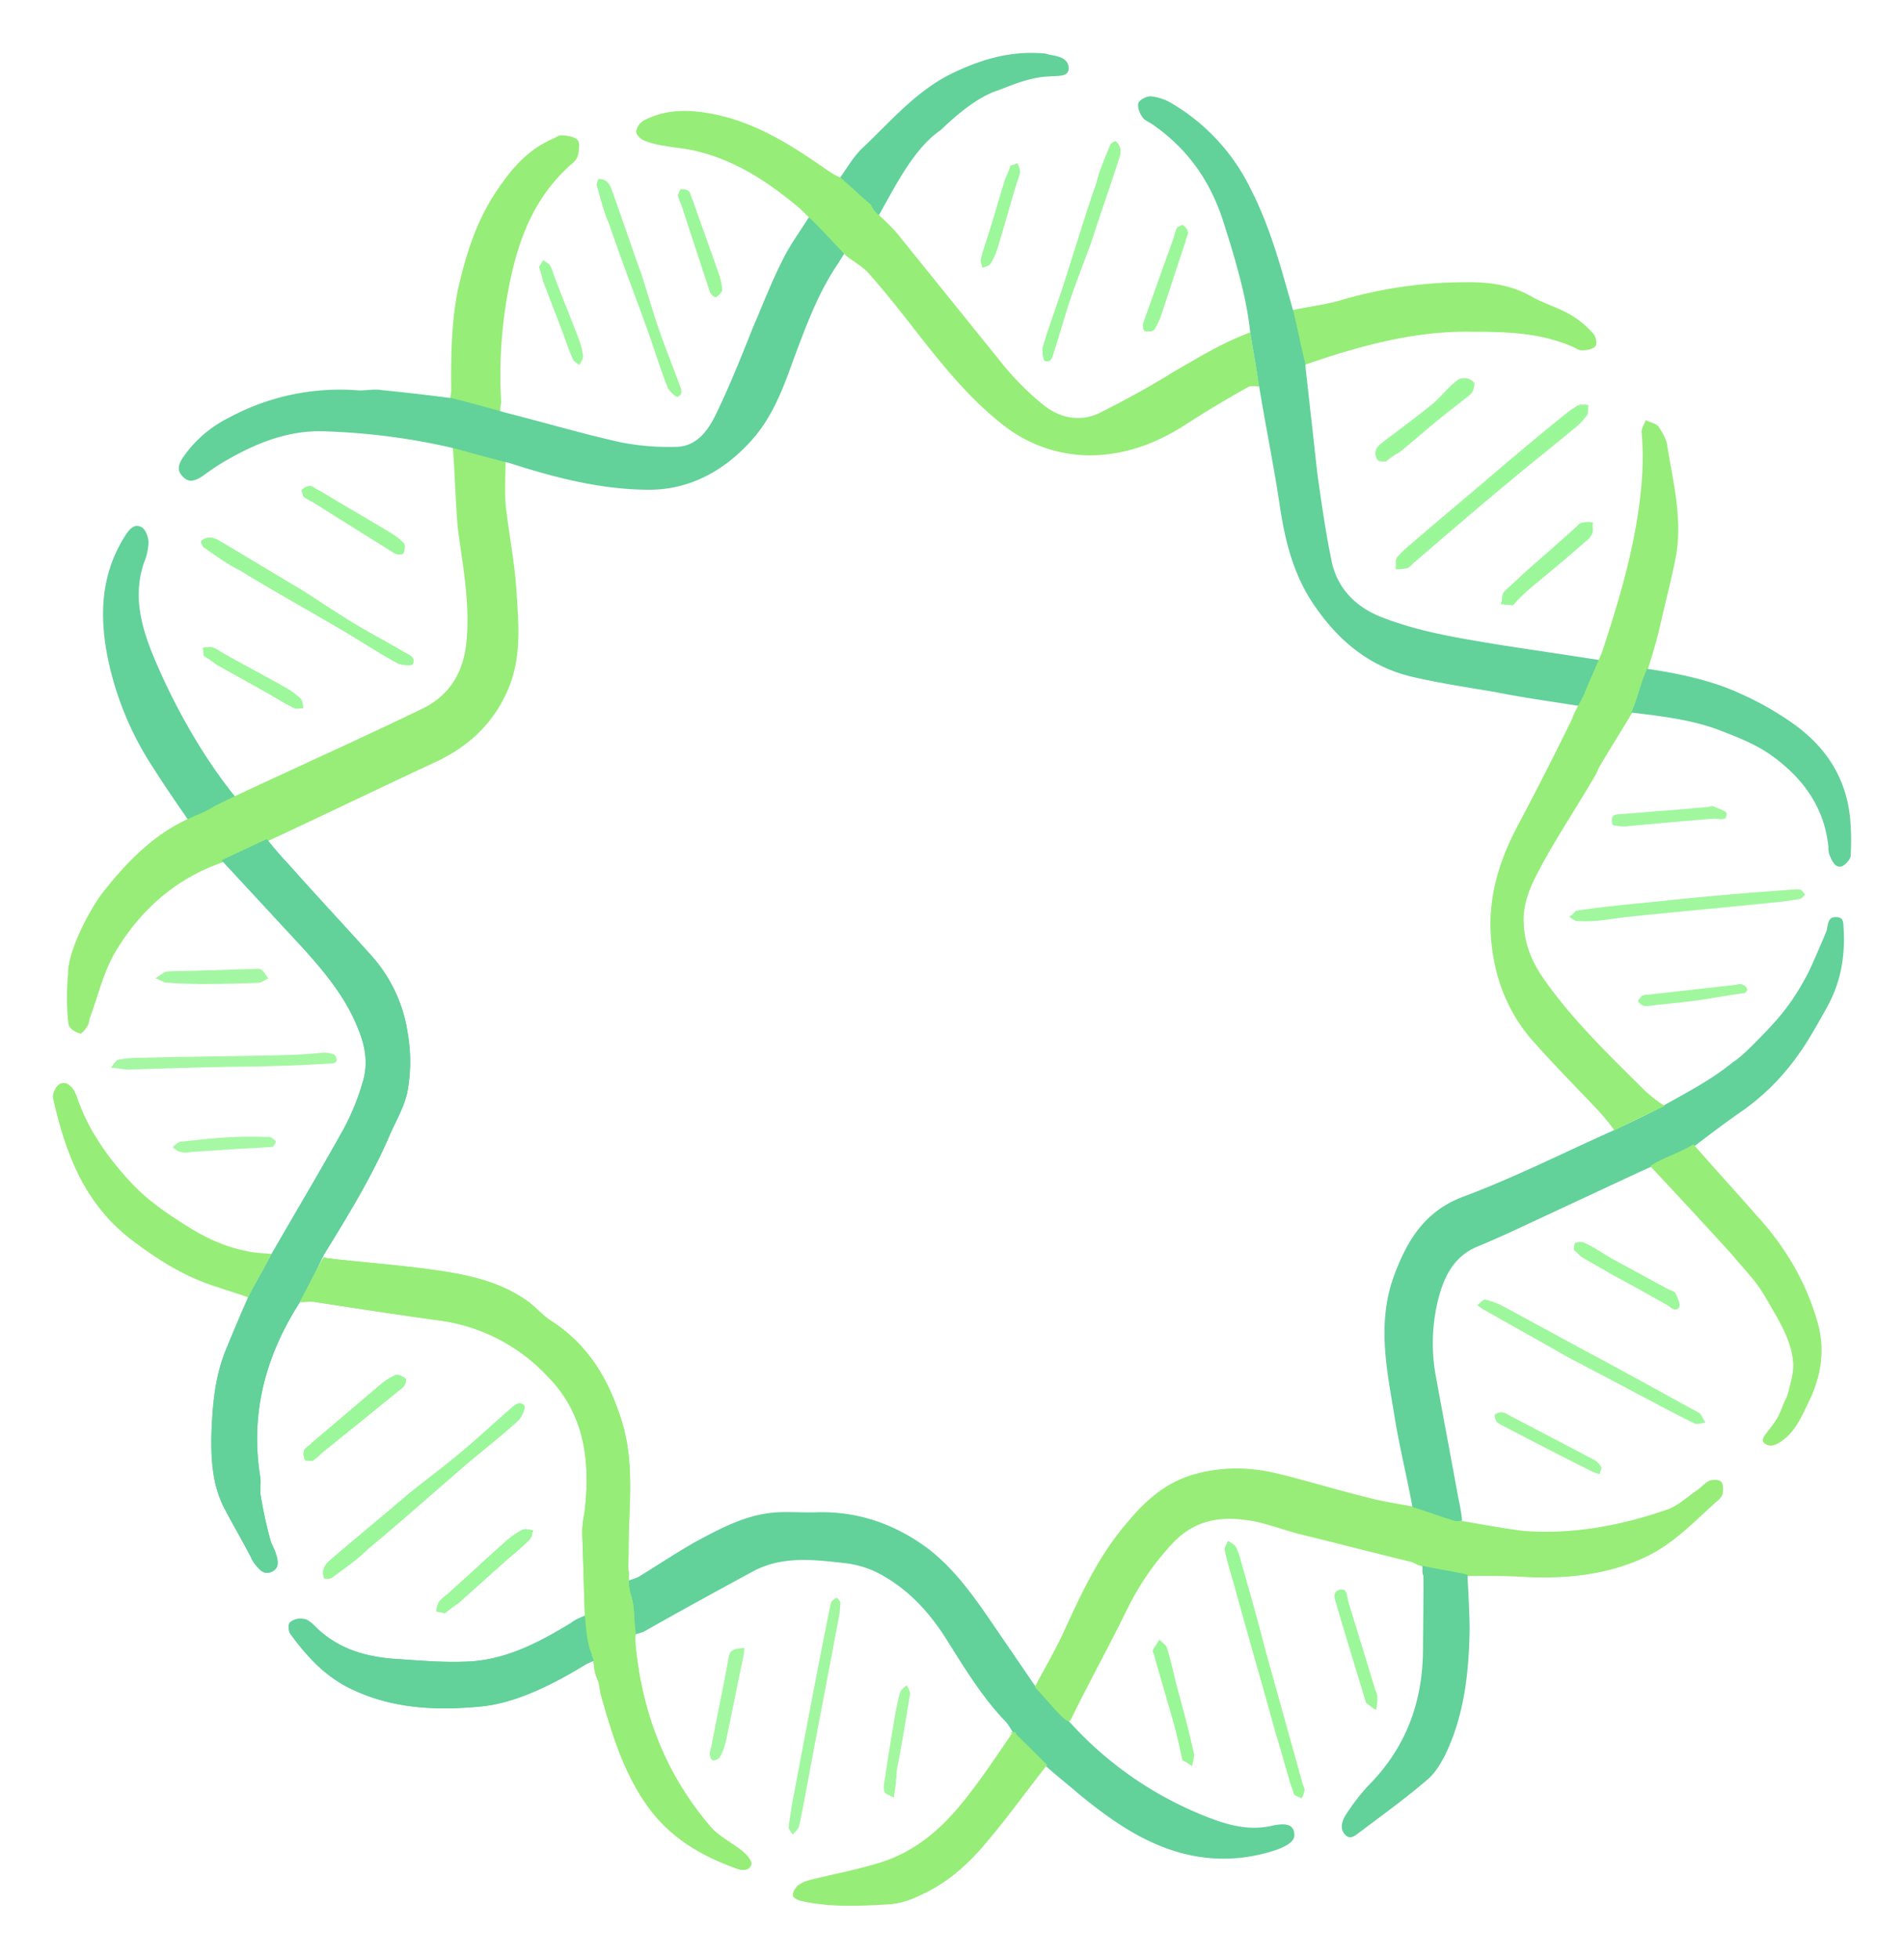 <?xml version="1.0" encoding="UTF-8" standalone="no"?>
<svg
   xmlns:dc="http://purl.org/dc/elements/1.1/"
   xmlns:cc="http://creativecommons.org/ns#"
   xmlns:rdf="http://www.w3.org/1999/02/22-rdf-syntax-ns#"
   xmlns:svg="http://www.w3.org/2000/svg"
   xmlns="http://www.w3.org/2000/svg"
   xmlns:sodipodi="http://sodipodi.sourceforge.net/DTD/sodipodi-0.dtd"
   xmlns:inkscape="http://www.inkscape.org/namespaces/inkscape"
   inkscape:version="1.0 (4035a4fb49, 2020-05-01)"
   sodipodi:docname="plasmid_logo.svg"
   id="svg66"
   version="1.1"
   viewBox="0 0 719.963 740.587"
   height="740.587"
   width="719.963">
  <defs
     id="defs70" />
  <sodipodi:namedview
     inkscape:current-layer="Component_4_1"
     inkscape:window-maximized="1"
     inkscape:window-y="-6"
     inkscape:window-x="-6"
     inkscape:cy="383.36471"
     inkscape:cx="362.52586"
     inkscape:zoom="0.93402533"
     lock-margins="true"
     fit-margin-bottom="20"
     fit-margin-right="20"
     fit-margin-left="20"
     fit-margin-top="20"
     showgrid="false"
     id="namedview68"
     inkscape:window-height="1010"
     inkscape:window-width="1620"
     inkscape:pageshadow="2"
     inkscape:pageopacity="0"
     guidetolerance="10"
     gridtolerance="10"
     objecttolerance="10"
     borderopacity="1"
     bordercolor="#666666"
     pagecolor="#ffffff" />
  <g
     transform="translate(-32.013,-27.99)"
     data-name="Component 4 – 1"
     id="Component_4_1">
    <path
       transform="rotate(65,357.224,91.433)"
       stroke-width="1"
       stroke="#62d19a"
       fill="#62d19a"
       d="m 474.529,406.165 c 0.318,2.923 -1.7,6.25 -1.387,9.5 0.313,3.25 0,6.5 0,9.744 -7.62,1.3 -15.24,2.6 -22.861,3.573 a 118.691,118.691 0 0 1 -45.4,-1.949 c -15.875,-3.9 -29.846,-11.043 -39.054,-25.984 -1.27,-2.274 -1.905,-4.222 0,-5.521 1.27,-0.974 4.128,-0.65 5.715,0 a 22.257,22.257 0 0 1 6.35,4.872 c 9.208,8.77 20.638,11.043 32.7,11.693 20.639,0.971 43.934,-0.731 63.937,-5.928 z"
       data-name="Path 156"
       id="Path_156" />
    <path
       transform="rotate(65,419.963,152.231)"
       stroke-width="1"
       stroke="#97ed78"
       fill="#97ed78"
       d="m 367.442,366.553 c 4.445,-5.2 7.662,-10.5 11.79,-15.695 3.493,1.624 14.072,7.039 17.882,8.338 10.478,3.573 21.591,6.171 32.069,10.393 10.8,4.222 21.591,8.12 30.164,16.889 9.843,10.393 14.288,22.736 14.288,37.351 0,23.385 0.317,46.77 0.317,70.48 v 18.838 c -1.9,18.838 3.493,36.052 13.653,50.993 5.08,7.47 12.383,12.992 18.733,19.488 0.635,0.65 1.587,0.974 2.223,1.949 0.636,0.975 1.588,2.6 1.27,3.248 a 6.663,6.663 0 0 1 -3.493,2.273 c -0.953,0.325 -11.106,-3.708 -18.091,-7.93 -7.577,-3.28 -18.423,-17.4 -22.233,-24.874 -6.35,-12.667 -11.43,-25.659 -11.43,-40.275 0,-3.248 0.317,-6.5 0,-9.744 -0.318,-2.923 -0.318,-13.316 -0.318,-15.265 0,-24.035 0.318,-48.07 0,-72.429 0,-11.693 -5.4,-20.462 -15.558,-26.633 -12.383,-7.47 -26.353,-11.043 -40.006,-15.265 -8.574,-2.922 -22.687,-9.207 -31.26,-12.13 z"
       data-name="Path 143"
       id="Path_143" />
    <path
       transform="rotate(65,494.728,128.763)"
       fill="#96ed78"
       d="m 432.975,401.065 c -4.445,5.521 -8.89,10.718 -13.653,16.24 -1.9,-1.3 -3.81,-3.248 -6.033,-4.222 -11.431,-5.2 -22.861,-10.718 -33.021,-18.189 -10.8,-8.445 -20.638,-17.214 -27.941,-29.556 -5.08,-8.445 -8.89,-16.889 -8.573,-27.283 0,-1.3 -0.318,-2.6 0.318,-3.573 0.953,-1.624 2.223,-3.9 4.128,-4.547 1.27,-0.325 3.175,0.974 4.763,1.949 a 5.956,5.956 0 0 1 2.223,3.248 c 5.715,20.462 20,33.454 36.514,44.821 a 174.3,174.3 0 0 0 34.291,18.188 c 2.221,1.95 4.761,2.274 6.984,2.924 z"
       data-name="Path 150"
       id="Path_150" />
    <path
       transform="rotate(65,308.902,390.733)"
       fill="#62d19a"
       d="m 619.134,418.009 c -2.223,0.325 -4.445,0.325 -6.668,1.3 -12.065,3.9 -24.766,5.2 -37.466,6.821 -11.748,1.624 -22.543,5.2 -32.069,12.342 a 36.657,36.657 0 0 0 -8.89,9.744 c -6.35,10.393 -13.018,20.787 -12.066,33.779 0.953,15.59 1.905,30.855 3.175,46.445 0,0.974 -0.482,3.238 -0.482,4.212 -4.763,-1.3 -8.726,-4.537 -13.488,-5.187 a 28.8,28.8 0 0 0 -6.35,0.325 c 0,0 0.952,-5.522 0.635,-6.821 -0.953,-8.12 -2.223,-16.565 -2.858,-24.684 -0.635,-11.368 -1.27,-22.411 3.175,-33.129 1.905,-4.547 4.445,-9.094 6.35,-13.641 6.35,-14.291 16.828,-24.684 30.164,-31.83 10.8,-5.522 22.543,-7.8 34.291,-9.744 l 29.529,-4.872 c 6.668,-2.273 13.335,-4.547 20.321,-6.821 a 137.31,137.31 0 0 0 50.8,-29.881 c 6.668,-6.171 13.018,-12.992 14.923,-22.736 1.27,-5.2 3.175,-6.821 6.033,-5.846 2.54,0.65 3.175,3.573 2.858,8.445 -1.9,16.889 -9.525,30.531 -21.908,41.249 -8.573,7.47 -18.733,12.992 -28.893,17.864 -5.08,2.274 -10.16,4.872 -15.558,7.145 -4.763,1.624 -10.16,3.573 -15.558,5.521 z"
       data-name="Path 139"
       id="Path_139" />
    <path
       transform="rotate(65,320.229,164.533)"
       fill="#62d19a"
       d="m 569.053,473.71 c 13.018,20.462 30.481,34.753 53.659,41.249 1.905,0.65 3.81,1.949 5.715,2.6 a 162.845,162.845 0 0 0 17.146,3.9 c 1.905,0.325 3.81,0 5.715,0.325 2.54,0.325 5.4,0.974 5.4,4.222 0,3.248 -2.54,3.9 -5.08,4.547 a 11.654,11.654 0 0 1 -3.493,0.325 c -6.985,0.325 -13.971,0.974 -20.956,1.3 -9.843,0.325 -18.733,-3.248 -27.306,-7.47 -9.525,-4.872 -18.733,-10.069 -26.353,-18.189 -4.763,-5.2 -9.843,-10.718 -14.605,-16.24 -3.81,-4.872 -7.3,-10.069 -11.113,-14.94 -10.478,-14.94 -20.638,-29.881 -31.433,-44.821 a 89.512,89.512 0 0 0 -13.018,-13.966 c -5.08,-4.547 -11.43,-6.5 -18.416,-6.821 -13.97,-0.975 -27.306,2.923 -40.641,7.145 -13.018,4.222 -26.353,8.445 -39.371,12.667 V 410.7 c 3.81,-0.974 7.62,-1.949 11.43,-3.248 15.24,-4.547 30.163,-9.419 45.087,-13.966 a 56.1,56.1 0 0 1 32.7,0 62.429,62.429 0 0 1 19.368,9.094 c 5.08,3.573 8.89,9.419 13.336,14.291 11.113,12.667 20.321,26.633 29.528,40.6 4.448,5.521 8.573,10.717 12.701,16.239 z"
       data-name="Path 140"
       id="Path_140" />
    <path
       transform="rotate(65,273.627,249.562)"
       fill="#96ed78"
       d="m 608.28,410.088 c -4.445,-2.274 -8.891,-4.222 -13.336,-6.5 -12.065,-6.171 -23.813,-12.667 -37.466,-14.616 -16.193,-2.274 -31.751,-0.974 -46.039,8.12 -3.175,1.949 -6.668,2.923 -9.843,4.547 -12.065,6.5 -20,17.539 -27.306,28.906 -6.668,10.393 -12.7,21.112 -19.051,31.505 -0.635,0.65 -1.046,2.1 -2,2.753 3.81,5.522 7.4,9.913 11.523,15.435 0.953,-1.949 1.588,-4.222 2.858,-5.846 8.89,-13.317 17.781,-26.633 26.353,-39.95 a 68.417,68.417 0 0 1 35.879,-27.283 c 19.051,-6.821 36.514,-0.974 53.024,9.419 a 33.019,33.019 0 0 0 7.3,4.222 c 9.208,3.9 18.1,7.795 27.306,11.693 5.08,1.949 10.8,3.9 13.971,3.9 3.171,0 6.311,2.063 9.487,2.063 3.176,0 4.8,1.185 7.659,1.51 14.288,2.274 28.258,4.222 42.547,1.949 15.241,-2.273 27.306,-10.393 37.784,-21.112 1.588,-1.624 2.54,-3.9 0.635,-5.522 -0.952,-0.65 -3.492,0 -5.08,0.65 -5.08,2.274 -9.525,6.171 -14.605,7.47 -24.766,6.821 -49.214,5.2 -73.345,-3.248 a 21.949,21.949 0 0 1 -4.806,-2.241 c -4.763,-1.3 -8.212,-3.605 -12.975,-4.255 a 23.176,23.176 0 0 1 -8.246,-2.809 z"
       data-name="Path 141"
       id="Path_141" />
    <path
       transform="rotate(65,521.351,178.795)"
       fill="#62d19a"
       d="m 404.589,473.894 a 249.764,249.764 0 0 0 -27.306,42.873 c -6.033,12.017 -6.668,25.334 -5.4,38.651 0.318,3.573 0.953,6.821 1.588,10.393 0.318,2.923 0,5.2 -2.858,6.171 -3.175,1.3 -5.08,-0.325 -6.668,-2.923 a 45.519,45.519 0 0 1 -6.35,-22.086 88.157,88.157 0 0 1 11.43,-49.044 c 1.27,-2.6 1.905,-5.522 3.493,-7.8 4.445,-7.47 9.208,-15.265 13.971,-22.736 4.445,-5.521 8.89,-10.718 13.653,-16.24 9.525,-11.693 19.368,-22.736 28.576,-34.753 A 95.449,95.449 0 0 0 439.2,397.892 c 2.858,-6.821 -0.635,-12.992 -4.445,-17.864 -7.62,-9.419 -15.875,-18.188 -24.131,-26.958 -6.35,-7.145 -13.018,-13.966 -19.051,-21.761 -4.128,-5.2 -7.3,-11.368 -11.113,-16.889 0.635,-0.974 1.27,-2.6 2.223,-3.248 4.763,-1.949 9.843,-3.248 14.605,-4.872 1.905,2.6 3.81,5.522 5.4,8.12 6.985,11.368 16.193,20.462 25.4,29.881 8.89,8.769 17.463,17.539 21.908,29.881 5.08,13.317 5.4,26.958 -0.318,39.625 -7.62,16.565 -19.368,30.855 -31.751,44.172 -4.447,5.521 -8.892,10.721 -13.338,15.915 z"
       data-name="Path 142"
       id="Path_142" />
    <path
       transform="rotate(65,399.005,491.221)"
       stroke-width="1"
       stroke="#97ed78"
       fill="#97ed78"
       d="m 567.7,542.425 c -4.128,-5.521 -8.255,-11.368 -12.7,-16.889 -10.478,-12.342 -21.273,-24.684 -28.259,-39.95 -4.445,-9.419 -7.62,-18.513 -6.35,-29.556 1.588,-11.693 6.35,-21.436 13.335,-30.206 7.3,-9.094 15.24,-17.864 22.543,-26.958 3.81,-4.547 6.985,-9.419 10.478,-14.291 3.81,-4.222 7.938,-8.445 11.748,-12.992 0.317,-0.65 10.16,-14.291 14.288,-21.112 9.208,-16.565 13.653,-34.428 15.558,-52.941 0.317,-4.222 -1.27,-8.769 -1.905,-12.992 -0.318,-1.949 -1.27,-3.9 -1.27,-5.522 0,-1.3 0.953,-3.248 1.905,-3.573 0.952,-0.325 2.858,0.65 3.81,1.3 0.635,0.325 0.953,1.3 1.27,1.949 3.175,11.043 7.621,21.436 7.938,33.129 0.317,17.539 -5.715,33.454 -13.97,48.394 -2.858,5.521 -5.4,11.043 -7.938,16.565 -3.81,4.872 -7.3,9.744 -11.113,14.616 -0.952,0.974 -2.222,1.624 -2.858,2.6 -8.573,10.718 -17.463,21.436 -26.036,32.155 -3.81,4.872 -8.255,9.094 -12.065,13.966 -6.986,9.419 -11.113,19.488 -6.668,31.83 A 102.321,102.321 0 0 0 555,498.9 c 9.208,11.368 19.938,25.989 29.146,37.357 1.272,1.302 -9.458,3.894 -16.446,6.168 z"
       data-name="Path 144"
       id="Path_144" />
    <path
       transform="rotate(65,208.148,298.613)"
       fill="#62d19a"
       d="m 535.541,400.882 c 7.62,2.274 13.656,4.815 16.832,4.815 v 3.248 c 1.588,13.641 2.223,29.881 -2.223,42.548 -5.715,16.24 -13.653,31.505 -27.623,42.548 -8.255,6.5 -17.781,9.419 -27.623,11.368 -1.27,0.325 -3.81,-0.65 -4.128,-1.624 a 6.047,6.047 0 0 1 0.952,-5.2 c 0.635,-1.3 2.223,-1.949 3.81,-2.6 11.113,-3.9 18.415,-11.693 24.131,-21.761 4.445,-8.12 9.208,-16.24 12.7,-24.685 5.715,-13.316 5.08,-27.607 3.493,-41.9 -0.635,-1.939 -0.321,-4.808 -0.321,-6.757 z"
       data-name="Path 148"
       id="Path_148" />
    <path
       transform="rotate(65,605.943,333.832)"
       stroke-width="1"
       stroke="#96ed78"
       fill="#96ed78"
       d="m 419.286,335.419 c -6.668,-1.3 -13.018,-2.923 -19.686,-4.222 1.27,-5.846 3.175,-11.368 4.128,-17.214 a 166.848,166.848 0 0 1 13.97,-46.445 c 3.493,-7.795 7.938,-14.616 14.606,-19.488 4.763,-3.248 8.573,-7.795 13.336,-11.043 a 34.256,34.256 0 0 1 9.843,-4.547 c 1.27,-0.325 3.493,0.325 3.81,0.974 0.635,1.3 0,3.248 -0.635,4.872 a 3.871,3.871 0 0 1 -1.587,1.624 c -10.478,8.769 -16.511,20.462 -22.226,32.8 -9.526,19.17 -13.337,40.928 -15.559,62.689 z"
       data-name="Path 152"
       id="Path_152" />
    <path
       transform="rotate(65,320.989,492.132)"
       fill="#62d19a"
       d="m 542.024,320.652 c 3.81,-4.872 6.478,-9.18 10.289,-14.052 6.35,2.6 13.018,5.2 19.368,8.12 14.606,7.146 28.576,15.59 39.054,28.582 2.223,2.923 4.445,6.171 5.4,9.744 2.858,10.069 4.763,20.137 6.986,30.531 0.317,2.274 1.9,5.521 -1.27,6.5 -3.17,0.979 -5.4,-1.3 -6.985,-3.9 a 81.071,81.071 0 0 1 -6.033,-11.692 c -6.985,-19.163 -20,-32.155 -37.784,-40.6 -8.255,-3.9 -16.828,-8.12 -25.4,-12.017 -1.592,-0.003 -2.355,-0.891 -3.625,-1.216 z"
       data-name="Path 155"
       id="Path_155" />
    <path
       transform="rotate(65,228.287,427.794)"
       stroke-width="1"
       stroke="#97ed78"
       fill="#96ed78"
       d="m 539,366.346 c 5.4,-1.949 10.478,-3.9 15.875,-5.846 5.4,10.718 11.43,21.436 16.511,32.479 4.763,10.069 7.938,20.462 7.62,31.83 a 30.258,30.258 0 0 1 -1.588,10.718 c -4.128,10.393 -8.255,20.787 -15.241,29.881 -0.635,0.974 -2.223,2.274 -2.858,1.949 -0.953,-0.325 -1.905,-1.949 -2.223,-2.923 a 10.944,10.944 0 0 1 0,-4.547 c 1.587,-8.445 3.81,-16.889 5.08,-25.659 2.223,-13.641 -0.952,-26.308 -6.668,-38.326 C 550.748,385.834 544.715,376.09 539,366.346 Z"
       data-name="Path 157"
       id="Path_157" />
    <path
       transform="rotate(65,257.056,162.664)"
       fill="#96ed78"
       d="m 513,417 c 3.81,4.872 7.3,10.069 11.113,14.941 -2.857,2.923 -5.715,6.171 -8.573,9.094 -8.573,9.419 -18.733,15.915 -29.846,21.761 -20,10.393 -40.324,8.769 -60.962,4.222 -1.588,-0.325 -3.493,-2.6 -3.81,-4.222 -0.317,-2.6 1.905,-3.9 4.445,-4.222 h 2.223 c 13.653,1.624 26.989,-0.974 39.689,-5.2 7.62,-2.6 14.923,-6.821 21.908,-11.368 7.3,-4.547 13.971,-10.069 19.051,-17.214 1.903,-2.27 3.173,-5.192 4.762,-7.792 z"
       data-name="Path 159"
       id="Path_159" />
    <path
       transform="rotate(65,577.188,213.006)"
       stroke-width="1"
       stroke="#62d19a"
       fill="#62d19a"
       d="m 395.345,365.94 c -0.953,0.65 -6.033,-2.923 -6.985,-2.6 -4.445,1.949 -9.208,3.9 -13.653,5.846 -2.223,-3.9 -4.763,-7.47 -6.35,-11.693 -4.445,-13.641 -10.8,-26.958 -11.43,-41.9 -0.318,-12.342 1.27,-24.36 7.62,-35.4 a 4.476,4.476 0 0 1 0.952,-1.3 c 1.588,-1.949 3.754,-6.289 7.246,-4.99 3.492,1.299 0.425,4.576 -1.471,10.922 -1.896,6.346 -1.922,13.833 -2.239,16.757 -1.27,10.718 4.361,25.066 4.505,25.93 2.246,13.599 14.434,27.437 21.805,38.428 z"
       data-name="Path 160"
       id="Path_160" />
    <path
       transform="rotate(65,228.359,282.49)"
       fill="#9bf799"
       d="m 508.484,491.682 c -0.318,0.65 -0.635,2.274 -1.27,2.274 a 5.573,5.573 0 0 1 -3.175,-1.3 7.8,7.8 0 0 1 -1.905,-3.573 c -3.493,-12.342 -6.668,-25.009 -10.16,-37.351 -2.223,-9.094 -4.128,-18.513 -6.668,-27.607 -1.9,-6.821 -4.128,-13.641 -6.033,-20.462 -0.635,-2.274 -1.905,-4.872 0.952,-5.846 0.635,-0.325 3.493,2.6 4.128,4.547 2.54,8.12 4.445,16.565 6.668,24.684 4.445,15.915 9.208,31.5 13.335,47.42 1.905,5.197 2.858,11.043 4.128,17.214 z"
       data-name="Path 168"
       id="Path_168" />
    <path
       transform="rotate(65,293.581,445.391)"
       fill="#9af797"
       d="m 622.983,348.963 c -6.668,-0.974 -13.971,-2.274 -21.273,-3.248 -19.051,-3.248 -38.1,-6.171 -57.152,-9.419 -4.445,-0.65 -8.573,-1.3 -13.018,-2.274 -0.953,-0.325 -1.588,-1.624 -2.54,-2.6 a 12.781,12.781 0 0 1 2.858,-1.624 c 0.952,-0.325 2.223,0 3.492,0 12.065,1.949 24.449,3.9 36.514,6.171 17.463,2.923 35.244,5.846 52.707,8.77 a 5.291,5.291 0 0 1 2.222,0.325 14.836,14.836 0 0 1 2.223,2.274 c -0.952,0.65 -1.587,1.624 -2.54,1.949 -0.953,0.001 -1.905,-0.324 -3.493,-0.324 z"
       data-name="Path 169"
       id="Path_169" />
    <path
       transform="rotate(65,571.908,371.189)"
       stroke-width="1"
       stroke="#9cf79a"
       fill="#99f797"
       d="m 424.2,239.1 a 19.358,19.358 0 0 1 1.27,-2.6 c 0.953,0.65 2.54,0.975 2.858,1.949 a 27.239,27.239 0 0 1 2.54,7.145 c 2.54,9.419 4.763,19.163 7.3,28.582 4.128,15.915 8.573,31.505 13.018,47.42 a 6.127,6.127 0 0 1 0.635,2.274 16.062,16.062 0 0 1 -1.27,3.573 c -0.953,-0.65 -2.54,-0.974 -3.175,-1.949 a 38.8,38.8 0 0 1 -2.223,-6.5 c -4.128,-14.616 -7.938,-29.231 -12.065,-43.847 -2.858,-10.718 -5.715,-21.111 -8.255,-31.83 -0.316,-1.296 -0.316,-2.595 -0.633,-4.217 z"
       data-name="Path 170"
       id="Path_170" />
    <path
       transform="rotate(65,229.896,372.321)"
       fill="#a1f79f"
       d="m 517.495,374.1 c 1.27,0.65 2.223,1.3 3.493,1.949 16.828,12.017 33.339,24.035 50.167,36.052 5.4,3.9 11.113,7.795 16.51,12.017 0.953,0.65 1.27,2.274 1.905,3.573 -1.27,0 -2.54,0.65 -3.492,0 -3.493,-2.274 -6.985,-4.547 -10.478,-7.145 -19.051,-13.641 -38.419,-27.608 -57.469,-41.574 -0.635,-0.65 -1.587,-0.974 -2.223,-1.949 a 3.739,3.739 0 0 1 -0.318,-2.6 6.663,6.663 0 0 0 1.905,-0.323 z"
       data-name="Path 172"
       id="Path_172" />
    <path
       transform="rotate(65,285.786,181.709)"
       fill="#a5f7a3"
       d="m 422.788,479.369 c -0.953,-1.949 -1.588,-2.923 -1.588,-3.573 a 38.81,38.81 0 0 1 2.223,-6.5 c 7.62,-17.539 15.558,-34.753 23.178,-52.292 1.9,-4.222 3.492,-8.77 5.08,-12.992 a 11.669,11.669 0 0 1 2.222,-3.248 3.431,3.431 0 0 1 2.54,0 c 0.317,0 0.635,1.624 0.317,1.949 -2.858,7.145 -5.715,14.291 -8.89,21.436 -2.54,6.171 -5.4,12.017 -7.938,17.864 -4.445,10.069 -8.89,20.462 -13.335,30.855 -0.634,1.954 -2.222,3.577 -3.809,6.501 z"
       data-name="Path 178"
       id="Path_178" />
    <path
       transform="rotate(65,218.654,254.14)"
       fill="#9cf79a"
       d="m 485.393,454.176 c -0.635,0.65 -0.953,2.274 -1.588,2.274 a 4.713,4.713 0 0 1 -3.493,-1.3 c -0.635,-0.974 -0.635,-2.6 -1.27,-3.9 -2.858,-10.718 -6.033,-21.761 -8.89,-32.48 a 25.248,25.248 0 0 1 -0.952,-6.821 c 0,-0.974 1.588,-2.273 2.858,-2.923 0.635,-0.325 2.223,1.3 2.54,2.274 3.175,12.667 6.35,25.334 9.525,38.326 a 24.357,24.357 0 0 1 1.27,4.55 z"
       data-name="Path 181"
       id="Path_181" />
    <path
       transform="rotate(65,264.148,443.921)"
       fill="#9af797"
       d="m 581.286,354.567 c -4.762,-0.974 -8.573,-1.949 -12.383,-2.6 -9.526,-1.624 -19.051,-2.923 -28.576,-4.547 a 2.336,2.336 0 0 1 -1.588,-0.325 c -0.952,-1.3 -1.588,-2.6 -2.54,-3.9 1.27,-0.325 2.54,-1.3 3.81,-1.3 4.763,0.65 9.208,1.624 13.971,2.6 7.62,1.3 15.241,2.6 22.861,4.222 1.588,0.325 3.175,0.649 4.445,0.974 a 24.271,24.271 0 0 1 3.493,2.6 16.635,16.635 0 0 0 -3.493,2.276 z"
       data-name="Path 182"
       id="Path_182" />
    <path
       transform="rotate(65,562.233,343.941)"
       stroke-width="1"
       stroke="#9cf79a"
       fill="#9af798"
       d="m 430.927,289.623 c -0.318,0.65 -0.953,2.274 -1.588,2.274 a 3.781,3.781 0 0 1 -3.175,-0.974 c -0.952,-0.974 -1.27,-2.923 -1.588,-4.222 -1.588,-7.47 -3.175,-15.265 -5.08,-22.736 -0.952,-3.248 -2.54,-6.5 -3.493,-9.744 -0.317,-1.3 -0.952,-2.923 -0.317,-3.9 a 4.344,4.344 0 0 1 2.858,-2.923 5.464,5.464 0 0 1 2.856,2.602 c 1.27,4.872 2.222,9.744 3.493,14.616 1.588,6.5 3.493,12.667 5.08,19.163 a 24.525,24.525 0 0 0 0.954,5.844 z"
       data-name="Path 183"
       id="Path_183" />
    <path
       transform="rotate(65,204.095,300.303)"
       fill="#9df79b"
       d="m 508.493,446.522 a 17.98,17.98 0 0 0 -1.905,2.6 9.922,9.922 0 0 1 -2.858,-2.274 13.969,13.969 0 0 1 -1.27,-3.9 c -2.858,-9.744 -6.033,-19.163 -8.89,-28.906 a 28.24,28.24 0 0 1 -1.27,-7.47 c 0,-1.3 1.27,-2.6 1.9,-3.573 0.952,0.974 2.223,1.624 2.54,2.6 1.588,4.222 2.54,8.445 3.81,12.667 2.223,7.47 4.445,14.616 6.668,22.086 a 53.834,53.834 0 0 0 1.275,6.17 z"
       data-name="Path 184"
       id="Path_184" />
    <path
       transform="rotate(65,548.574,387.184)"
       stroke-width="1"
       stroke="#9cf79a"
       fill="#9cf79a"
       d="m 453.383,281.75 c -0.635,0.974 -1.27,2.274 -1.9,3.248 -0.953,-0.974 -2.54,-1.3 -3.175,-2.6 -0.952,-2.6 -1.588,-5.2 -2.54,-7.8 -2.858,-9.094 -5.4,-18.513 -8.255,-27.607 a 2.909,2.909 0 0 1 -0.317,-2.274 11.667,11.667 0 0 1 1.27,-2.923 c 0.953,0.65 2.54,0.974 3.175,1.624 a 7.289,7.289 0 0 1 1.582,3.582 c 2.54,8.445 4.763,17.214 6.985,25.659 a 62.79,62.79 0 0 0 3.175,9.091 z"
       data-name="Path 186"
       id="Path_186" />
    <path
       transform="rotate(65,368.747,492.698)"
       fill="#9ff79d"
       d="m 566.039,288.824 a 14.85,14.85 0 0 1 -2.223,2.273 c -10.16,8.12 -20.321,15.915 -30.481,23.71 -0.635,0.325 -1.27,0.974 -1.9,0.974 -0.953,0 -2.223,0 -2.54,-0.65 a 3.929,3.929 0 0 1 0.318,-2.6 3.87,3.87 0 0 1 1.588,-1.624 c 9.843,-7.47 20,-15.265 29.846,-22.736 a 7.11,7.11 0 0 1 3.492,-0.974 c 0.312,0.003 0.947,0.977 1.9,1.627 z"
       data-name="Path 187"
       id="Path_187" />
    <path
       transform="rotate(65,298.309,474.505)"
       fill="#9bf799"
       d="m 582.816,331.082 c -13.335,-1.949 -25.718,-3.573 -38.1,-5.522 -1.9,-0.325 -5.4,-0.325 -4.763,-3.573 0.635,-2.923 3.493,-1.3 5.4,-0.974 11.748,1.624 23.178,3.248 34.926,4.872 a 5.294,5.294 0 0 1 2.223,0.325 20.135,20.135 0 0 1 4.445,2.6 27.712,27.712 0 0 1 -4.131,2.272 z"
       data-name="Path 188"
       id="Path_188" />
    <path
       transform="rotate(65,207.567,359.091)"
       fill="#a3f7a1"
       d="m 516.91,386.5 a 20.1,20.1 0 0 1 3.175,1.949 c 8.573,6.5 17.146,12.667 25.718,19.163 a 22.831,22.831 0 0 1 4.763,4.872 3.661,3.661 0 0 1 0,2.6 c -0.317,0.65 -1.588,0.65 -2.54,0.325 a 5.7,5.7 0 0 1 -2.223,-1.624 c -9.208,-6.5 -18.1,-13.317 -27.306,-19.812 -0.953,-0.65 -2.54,-1.624 -2.54,-2.923 -0.317,-0.977 0.318,-2.601 0.953,-4.55 z"
       data-name="Path 189"
       id="Path_189" />
    <path
       transform="rotate(65,220.966,397.691)"
       fill="#a2f79f"
       d="m 564.914,393.647 c -1.9,1.3 -2.54,2.274 -3.493,2.274 a 5.986,5.986 0 0 1 -2.54,-0.974 c -6.35,-4.222 -12.7,-8.445 -18.733,-12.667 a 117.964,117.964 0 0 1 -10.16,-7.47 c -0.953,-0.65 -1.27,-2.6 -1.588,-3.573 1.27,0 3.175,-0.325 4.127,0.65 7.62,5.2 15.241,10.393 22.861,15.915 1.27,0.974 2.54,1.3 3.81,2.274 1.588,0.647 3.175,1.947 5.716,3.571 z"
       data-name="Path 192"
       id="Path_192" />
    <path
       transform="rotate(65,287.714,165.933)"
       fill="#a4f7a2"
       d="m 414.7,442.45 c -0.317,-2.6 -0.953,-4.222 -0.317,-5.521 1.587,-3.9 3.493,-7.8 5.08,-11.693 2.54,-5.522 4.763,-11.368 7.3,-16.889 0.635,-1.3 0.952,-2.923 1.905,-3.573 0.953,-0.65 2.54,-0.649 4.128,-0.974 0,1.3 0.317,2.923 0,3.9 -2.858,6.821 -5.715,13.316 -8.89,20.137 -1.905,3.9 -3.81,7.8 -6.033,11.693 -0.629,0.97 -1.582,1.296 -3.173,2.92 z"
       data-name="Path 193"
       id="Path_193" />
    <path
       transform="rotate(65,254.284,190.375)"
       fill="#a6f8a4"
       d="m 449.77,412.949 c -1.588,4.222 -3.175,8.12 -4.763,12.017 -2.223,5.846 -4.445,11.368 -6.668,17.214 a 7.717,7.717 0 0 1 -1.588,3.248 c -0.635,0.974 -1.9,1.3 -2.857,1.949 -0.318,-1.3 -0.953,-2.6 -0.635,-3.573 1.905,-5.521 3.81,-11.368 6.033,-16.889 1.9,-4.872 4.128,-9.419 6.35,-13.966 0.318,-0.974 1.588,-1.3 2.54,-1.949 0.635,0 1.27,1.3 1.588,1.949 z"
       data-name="Path 194"
       id="Path_194" />
    <path
       transform="rotate(65,600.355,202.34)"
       fill="#96ed78"
       d="m 515.864,268.4 c 6.668,1.949 13.335,3.573 20,5.522 -0.635,1.3 -1.905,2.923 -1.588,4.222 q 0.953,13.641 2.858,27.283 c 1.587,11.693 0.952,22.736 -3.175,33.779 a 52.917,52.917 0 0 1 -25.083,28.257 c -13.653,7.146 -28.576,11.043 -43.816,14.616 -9.843,2.274 -20,4.547 -29.846,7.47 -3.81,0.974 -6.985,3.573 -10.478,5.2 -4.763,1.624 -9.843,3.248 -14.606,4.872 -0.952,0.325 -6.668,2.6 -8.573,3.248 -14.605,6.821 -27.941,14.941 -37.784,28.257 -1.905,2.6 -3.493,5.522 -5.4,8.12 a 32.463,32.463 0 0 1 -5.08,6.171 c -0.952,0.974 -3.493,1.949 -4.445,1.3 a 6,6 0 0 1 -2.54,-4.547 c -0.317,-9.094 3.175,-16.565 8.255,-23.71 9.843,-13.966 23.813,-22.736 37.784,-30.855 a 28.746,28.746 0 0 0 5.08,-3.573 c 4.445,-1.949 9.208,-3.9 13.653,-5.846 0.317,-0.325 1.587,0 3.81,-0.65 0,0 7.3,-3.248 11.748,-4.222 L 485.7,358.693 a 103.74,103.74 0 0 0 21.908,-7.795 c 7.3,-3.573 12.065,-10.069 11.748,-18.513 -0.318,-10.393 -0.953,-20.787 -2.223,-31.18 -0.951,-11.044 -2.221,-21.762 -1.269,-32.805 z"
       data-name="Path 195"
       id="Path_195" />
    <path
       transform="rotate(65,500.852,488.393)"
       fill="#62d19a"
       d="m 549.057,344.68 v 46.445 c 0,6.5 0,12.992 -0.317,19.812 -0.635,9.419 4.127,15.915 10.478,21.436 a 68.469,68.469 0 0 0 27.623,14.291 c 14.923,3.9 30.164,7.795 45.087,11.693 a 78.092,78.092 0 0 1 8.255,2.274 7.806,7.806 0 0 1 -1.328,2.847 c -3.81,4.222 -7.468,7.795 -11.278,12.017 -12.383,-3.248 -24.226,-5.445 -36.291,-9.017 -16.511,-4.547 -33.339,-8.769 -46.357,-22.086 -9.843,-10.069 -16.828,-20.787 -15.558,-36.052 1.587,-20.137 0.952,-40.6 1.27,-61.061 0,-6.5 0,-13.317 -0.318,-19.812 -0.952,-11.043 -1.127,-21.59 -3.94,-32.786 -0.154,-0.315 0.193,-1.938 -3.6,-12.022 -3.793,-10.084 -6.766,-17.517 -15.339,-28.56 -1.27,-1.624 -9.677,-11.106 -11.264,-12.73 -2.223,-1.624 -4.527,-2.709 -2.938,-5.486 1.27,-2.6 3.112,-1.307 5.652,-0.332 9.525,3.9 17.463,9.419 23.813,18.188 4.128,5.846 8.573,11.693 12.065,18.188 a 86.934,86.934 0 0 1 9.843,27.608 c 1.27,7.47 2.857,14.616 4.445,22.086 0.315,5.195 -0.003,21.11 -0.003,23.059 z"
       data-name="Path 138"
       id="Path_138" />
    <path
       transform="rotate(65,611.41,264.023)"
       fill="#62d19a"
       d="m 466.344,314.033 a 138.283,138.283 0 0 0 -15.558,-4.222 c -7.938,-1.624 -16.193,-2.923 -24.131,-3.9 -16.828,-2.6 -32.386,-0.325 -47.309,8.445 -1.587,0.974 -2.858,2.274 -4.445,2.274 -1.587,0.325 -4.128,0 -5.08,-0.974 -0.952,-0.974 -0.953,-3.9 -0.318,-5.2 a 18.716,18.716 0 0 1 5.4,-5.846 76.111,76.111 0 0 1 42.229,-13.641 c 16.51,-0.649 32.386,2.274 48.579,4.872 6.668,1.3 13.018,2.923 19.686,4.222 13.335,4.547 26.988,9.094 40.324,13.641 10.8,3.248 21.273,6.5 32.386,9.094 10.478,2.274 19.686,-1.3 27.306,-8.769 10.8,-10.393 19.051,-22.736 27.306,-34.753 6.985,-10.393 14.647,-22.068 21.632,-32.461 3.492,2.923 6.308,7.127 9.484,10.375 1.27,1.3 2.492,1.758 3.127,3.706 -5.715,8.445 -12.334,18.7 -18.367,26.824 -6.033,8.769 -12.065,17.864 -18.733,26.308 -9.843,12.342 -23.5,18.838 -38.419,21.436 -13.653,2.6 -26.671,0.325 -40.006,-3.573 -15.24,-4.547 -30.481,-8.12 -45.4,-12.342 -6.358,-1.943 -13.025,-3.567 -19.693,-5.516 z"
       data-name="Path 145"
       id="Path_145" />
    <path
       transform="rotate(65,577.858,387.219)"
       stroke-width="1"
       stroke="#96ed79"
       fill="#96ed79"
       d="m 512.805,297.592 c -3.175,-3.248 -11.113,-12.667 -12.383,-13.641 -10.8,-10.069 -21.591,-19.812 -33.656,-28.582 -10.8,-7.795 -21.908,-14.616 -34.291,-19.163 -1.27,-0.325 -2.223,-1.949 -3.175,-2.923 1.27,-0.974 2.222,-2.6 3.81,-2.923 2.223,-0.325 5.08,-0.65 7.3,0 13.653,3.9 27.941,6.5 39.689,14.941 7.62,5.521 14.923,11.693 22.543,17.539 3.81,2.923 19.368,16.889 23.178,21.436 4.445,6.5 8.573,12.992 13.018,19.488 0.952,1.624 2.54,2.923 3.493,4.547 6.985,10.068 13.335,20.462 20.638,30.531 5.08,6.821 10.161,13.966 18.733,17.214 6.985,2.923 14.288,3.248 21.908,1.949 18.733,-3.248 36.2,-10.069 53.977,-16.565 a 52.32,52.32 0 0 0 8.573,-4.222 c 0,6.5 0,13.317 0.317,19.813 a 89.2,89.2 0 0 0 -8.89,2.273 c -10.8,3.573 -21.591,7.47 -32.386,10.718 -14.923,4.872 -29.528,3.9 -44.134,-1.624 -14.606,-5.524 -25.718,-15.915 -34.926,-28.582 -8.89,-11.693 -17.781,-23.06 -26.988,-34.428 -0.632,-10e-4 -5.078,-6.497 -6.348,-7.796 z"
       data-name="Path 146"
       id="Path_146" />
    <path
       transform="rotate(65,442.608,494.253)"
       stroke-width="1"
       stroke="#97ed78"
       fill="#96ed78"
       d="m 510.17,289.463 c -0.635,-5.522 0.265,-11.724 -0.37,-17.246 11.113,-3.248 22.543,-6.821 33.656,-10.069 15.241,-4.872 30.8,-6.5 46.674,-3.9 10.478,1.624 19.051,7.47 25.718,15.915 3.492,4.222 7.3,8.445 8.573,14.291 0.635,2.923 0.635,5.522 -1.9,6.5 -1.905,0.65 -3.067,-6.217 -7.857,-11.048 -4.79,-4.831 -1.132,-2.464 -9.537,-8.987 -8.405,-6.523 -20.072,-4.974 -33.408,-3.675 -6.35,0.65 -12.383,2.923 -18.733,4.547 -13.658,4.221 -28.845,9.125 -42.816,13.672 z"
       data-name="Path 151"
       id="Path_151" />
    <path
       transform="rotate(65,551.751,435.386)"
       fill="#62d19a"
       d="m 467.73,289.076 c -3.81,-4.547 -8.622,-7.879 -12.432,-12.426 6.35,-9.744 14.337,-20.378 23.228,-27.848 a 116.294,116.294 0 0 1 18.1,-12.992 c 13.336,-7.8 27.306,-10.069 42.229,-4.872 a 94.093,94.093 0 0 1 13.018,5.846 c 1.27,0.65 2.222,3.248 2.222,4.547 -0.318,2.6 -2.857,2.6 -5.08,2.6 a 8.3,8.3 0 0 1 -3.81,-0.974 c -13.971,-4.872 -27.306,-2.274 -39.689,4.547 -6.668,3.573 -12.383,9.094 -17.78,14.291 -7.936,7.793 -13.973,17.537 -20.006,27.281 z"
       data-name="Path 161"
       id="Path_161" />
    <path
       transform="rotate(65,406.05,485.537)"
       fill="#9ff79d"
       d="m 516.594,333.437 c -0.317,-1.624 -0.953,-2.923 -0.635,-3.573 a 29.775,29.775 0 0 1 4.445,-4.547 c 9.525,-7.146 19.368,-14.291 28.893,-21.436 13.018,-9.744 26.353,-19.488 39.689,-29.231 0.953,-0.65 2.858,-0.325 4.445,-0.65 -0.635,1.3 -0.635,3.248 -1.588,3.9 -6.35,5.2 -13.018,10.069 -19.368,14.94 -8.255,6.171 -16.193,12.342 -24.449,18.513 -9.208,6.5 -18.1,12.992 -27.306,19.488 a 23.35,23.35 0 0 1 -4.126,2.596 z"
       data-name="Path 171"
       id="Path_171" />
    <path
       transform="rotate(65,511.09,462.762)"
       fill="#a0f79e"
       d="m 478.5,318.7 c 1.27,-4.222 2.54,-8.12 3.81,-12.017 2.857,-8.445 6.033,-17.214 8.89,-25.659 4.763,-13.641 9.843,-27.283 14.923,-40.6 a 10.925,10.925 0 0 1 0.952,-1.949 c 0.635,-0.649 1.588,-0.649 2.54,-0.974 0.318,0.974 0.952,1.949 0.635,2.6 -0.953,3.248 -1.905,6.821 -3.175,10.069 -5.715,16.565 -11.748,33.129 -17.463,49.693 -1.587,4.547 -2.857,9.094 -4.445,13.641 a 65.54,65.54 0 0 1 -3.175,6.821 17.682,17.682 0 0 1 -2.54,1.624 c 0,-1.627 -0.635,-2.276 -0.952,-3.249 z"
       data-name="Path 174"
       id="Path_174" />
    <path
       transform="rotate(65,413.405,486.449)"
       fill="#9df79b"
       d="m 516.522,298.732 c -0.953,-0.65 -2.223,-1.3 -2.223,-1.624 0.317,-1.3 0.635,-2.6 1.588,-3.248 3.492,-2.923 7.62,-5.2 11.113,-7.8 6.033,-4.547 12.383,-9.094 18.416,-13.641 0.635,-0.65 1.588,-1.624 2.223,-1.624 1.9,0 4.763,0 5.4,0.974 1.27,2.274 -1.587,2.923 -2.858,3.9 -6.35,4.547 -12.7,9.094 -18.733,13.641 -3.81,2.6 -7.3,5.2 -11.113,7.8 -1.272,0.648 -2.542,0.973 -3.813,1.622 z"
       data-name="Path 185"
       id="Path_185" />
    <path
       transform="rotate(65,512.622,443.649)"
       fill="#a0f79e"
       d="m 473.211,282.743 c -3.493,-0.65 -3.493,-1.949 -2.54,-4.222 2.223,-5.846 4.445,-12.017 6.668,-17.864 1.588,-4.222 3.175,-8.769 4.763,-12.992 0.317,-0.65 0.317,-1.624 0.635,-2.274 1.587,-1.3 3.81,-3.9 4.762,-3.573 2.858,1.3 0.635,3.248 -0.317,5.2 -3.81,10.393 -7.62,20.787 -11.431,31.505 a 18.491,18.491 0 0 1 -2.54,4.22 z"
       data-name="Path 190"
       id="Path_190" />
    <path
       transform="rotate(65,478.538,472.024)"
       fill="#a0f79e"
       d="m 506.558,249.722 c -1.588,4.872 -2.857,9.744 -4.128,14.291 -1.905,6.5 -4.128,12.667 -6.35,19.163 a 13.753,13.753 0 0 1 -1.27,3.248 4.773,4.773 0 0 1 -2.54,1.3 c -0.317,0 -0.952,-1.624 -1.27,-2.274 a 6.128,6.128 0 0 1 0.635,-2.274 L 502.113,252 c 0.317,-0.974 0.317,-1.949 0.952,-2.6 0.635,-0.651 1.588,-1.3 2.223,-0.974 0.317,-0.653 0.952,0.646 1.27,1.296 z"
       data-name="Path 191"
       id="Path_191" />
    <path
       transform="rotate(65,320.229,164.533)"
       fill="#62d19a"
       d="m 569.053,473.71 c 13.018,20.462 30.481,34.753 53.659,41.249 1.905,0.65 3.81,1.949 5.715,2.6 a 162.845,162.845 0 0 0 17.146,3.9 c 1.905,0.325 3.81,0 5.715,0.325 2.54,0.325 5.4,0.974 5.4,4.222 0,3.248 -2.54,3.9 -5.08,4.547 a 11.654,11.654 0 0 1 -3.493,0.325 c -6.985,0.325 -13.971,0.974 -20.956,1.3 -9.843,0.325 -18.733,-3.248 -27.306,-7.47 -9.525,-4.872 -18.733,-10.069 -26.353,-18.189 -4.763,-5.2 -9.843,-10.718 -14.605,-16.24 -3.81,-4.872 -7.3,-10.069 -11.113,-14.94 -10.478,-14.94 -20.638,-29.881 -31.433,-44.821 a 89.512,89.512 0 0 0 -13.018,-13.966 c -5.08,-4.547 -11.43,-6.5 -18.416,-6.821 -13.97,-0.975 -27.306,2.923 -40.641,7.145 -13.018,4.222 -26.353,8.445 -39.371,12.667 V 410.7 c 3.81,-0.974 7.62,-1.949 11.43,-3.248 15.24,-4.547 30.163,-9.419 45.087,-13.966 a 56.1,56.1 0 0 1 32.7,0 62.429,62.429 0 0 1 19.368,9.094 c 5.08,3.573 8.89,9.419 13.336,14.291 11.113,12.667 20.321,26.633 29.528,40.6 4.448,5.521 8.573,10.717 12.701,16.239 z"
       data-name="Path 239"
       id="Path_239" />
    <path
       transform="rotate(65,273.627,249.562)"
       fill="#96ed78"
       d="m 608.28,410.088 c -4.445,-2.274 -8.891,-4.222 -13.336,-6.5 -12.065,-6.171 -23.813,-12.667 -37.466,-14.616 -16.193,-2.274 -31.751,-0.974 -46.039,8.12 -3.175,1.949 -6.668,2.923 -9.843,4.547 -12.065,6.5 -20,17.539 -27.306,28.906 -6.668,10.393 -12.7,21.112 -19.051,31.505 -0.635,0.65 -1.046,2.1 -2,2.753 3.81,5.522 7.4,9.913 11.523,15.435 0.953,-1.949 1.588,-4.222 2.858,-5.846 8.89,-13.317 17.781,-26.633 26.353,-39.95 a 68.417,68.417 0 0 1 35.879,-27.283 c 19.051,-6.821 36.514,-0.974 53.024,9.419 a 33.019,33.019 0 0 0 7.3,4.222 c 9.208,3.9 18.1,7.795 27.306,11.693 5.08,1.949 10.8,3.9 13.971,3.9 3.171,0 6.311,2.063 9.487,2.063 3.176,0 4.8,1.185 7.659,1.51 14.288,2.274 28.258,4.222 42.547,1.949 15.241,-2.273 27.306,-10.393 37.784,-21.112 1.588,-1.624 2.54,-3.9 0.635,-5.522 -0.952,-0.65 -3.492,0 -5.08,0.65 -5.08,2.274 -9.525,6.171 -14.605,7.47 -24.766,6.821 -49.214,5.2 -73.345,-3.248 a 21.949,21.949 0 0 1 -4.806,-2.241 c -4.763,-1.3 -8.212,-3.605 -12.975,-4.255 a 23.176,23.176 0 0 1 -8.246,-2.809 z"
       data-name="Path 240"
       id="Path_240" />
    <path
       transform="rotate(65,208.148,298.613)"
       fill="#62d19a"
       d="m 552.372,405.7 v 3.248 c 1.588,13.641 2.223,29.881 -2.223,42.548 -5.715,16.24 -13.653,31.505 -27.623,42.548 -8.255,6.5 -17.781,9.419 -27.623,11.368 -1.27,0.325 -3.81,-0.65 -4.128,-1.624 a 6.047,6.047 0 0 1 0.952,-5.2 c 0.635,-1.3 2.223,-1.949 3.81,-2.6 11.113,-3.9 18.415,-11.693 24.131,-21.761 4.445,-8.12 9.208,-16.24 12.7,-24.685 5.715,-13.316 5.08,-27.607 3.493,-41.9 -0.634,-1.942 13.384,-1.942 16.511,-1.942 z"
       data-name="Path 241"
       id="Path_241" />
    <path
       transform="rotate(65,228.359,282.49)"
       fill="#9bf799"
       d="m 508.484,491.682 c -0.318,0.65 -0.635,2.274 -1.27,2.274 a 5.573,5.573 0 0 1 -3.175,-1.3 7.8,7.8 0 0 1 -1.905,-3.573 c -3.493,-12.342 -6.668,-25.009 -10.16,-37.351 -2.223,-9.094 -4.128,-18.513 -6.668,-27.607 -1.9,-6.821 -4.128,-13.641 -6.033,-20.462 -0.635,-2.274 -1.905,-4.872 0.952,-5.846 0.635,-0.325 3.493,2.6 4.128,4.547 2.54,8.12 4.445,16.565 6.668,24.684 4.445,15.915 9.208,31.5 13.335,47.42 1.905,5.197 2.858,11.043 4.128,17.214 z"
       data-name="Path 242"
       id="Path_242" />
    <path
       transform="rotate(65,218.654,254.14)"
       fill="#9cf79a"
       d="m 485.393,454.176 c -0.635,0.65 -0.953,2.274 -1.588,2.274 a 4.713,4.713 0 0 1 -3.493,-1.3 c -0.635,-0.974 -0.635,-2.6 -1.27,-3.9 -2.858,-10.718 -6.033,-21.761 -8.89,-32.48 a 25.248,25.248 0 0 1 -0.952,-6.821 c 0,-0.974 1.588,-2.273 2.858,-2.923 0.635,-0.325 2.223,1.3 2.54,2.274 3.175,12.667 6.35,25.334 9.525,38.326 a 24.357,24.357 0 0 1 1.27,4.55 z"
       data-name="Path 243"
       id="Path_243" />
    <path
       transform="rotate(65,204.095,300.303)"
       fill="#9df79b"
       d="m 508.493,446.522 a 17.98,17.98 0 0 0 -1.905,2.6 9.922,9.922 0 0 1 -2.858,-2.274 13.969,13.969 0 0 1 -1.27,-3.9 c -2.858,-9.744 -6.033,-19.163 -8.89,-28.906 a 28.24,28.24 0 0 1 -1.27,-7.47 c 0,-1.3 1.27,-2.6 1.9,-3.573 0.952,0.974 2.223,1.624 2.54,2.6 1.588,4.222 2.54,8.445 3.81,12.667 2.223,7.47 4.445,14.616 6.668,22.086 a 53.834,53.834 0 0 0 1.275,6.17 z"
       data-name="Path 244"
       id="Path_244" />
    <g
       transform="matrix(0.309,0.951,-0.951,0.309,281.685,-767.841)"
       data-name="Group 1"
       id="Group_1">
      <path
         transform="rotate(65,160.446,963.832)"
         fill="#9bf799"
         d="m 29.364,86.583 c -0.29,0.593 -0.569,2.08 -1.165,2.072 a 5.439,5.439 0 0 1 -3,-1.232 7.347,7.347 0 0 1 -1.833,-3.3 c -3.431,-11.376 -6.567,-23.046 -10,-34.422 -2.2,-8.378 -4.1,-17.05 -6.6,-25.432 C 4.9,17.978 2.73,11.688 0.857,5.4 0.233,3.306 -0.991,0.9 1.679,0.045 2.271,-0.245 4.99,2.474 5.61,4.271 c 2.49,7.487 4.378,15.265 6.564,22.748 4.369,14.668 9.032,29.042 13.1,43.707 1.855,4.795 2.826,10.174 4.09,15.857 z"
         data-name="Path 245"
         id="Path_245" />
      <path
         transform="rotate(65,148.069,926.059)"
         fill="#9cf79a"
         d="m 15.758,41.693 c -0.588,0.589 -0.866,2.076 -1.463,2.068 A 4.593,4.593 0 0 1 11,42.525 C 10.392,41.625 10.372,40.131 9.76,38.931 6.946,29.054 3.829,18.875 1.014,9 A 22.968,22.968 0 0 1 0.036,2.723 C 0.024,1.828 1.5,0.655 2.683,0.074 c 0.592,-0.291 2.1,1.22 2.413,2.119 3.137,11.67 6.273,23.34 9.414,35.307 a 22.455,22.455 0 0 1 1.248,4.193 z"
         data-name="Path 246"
         id="Path_246" />
      <path
         transform="rotate(65,127.065,988.394)"
         fill="#9df79b"
         d="M 15.738,40.163 A 15.915,15.915 0 0 0 13.981,42.525 9.643,9.643 0 0 1 11.27,40.4 12.937,12.937 0 0 1 10.03,36.805 C 7.23,27.823 4.13,19.135 1.33,10.153 A 25.767,25.767 0 0 1 0.044,3.281 C 0.028,2.088 1.2,0.91 1.789,0.023 2.695,0.93 3.9,1.542 4.205,2.44 c 1.543,3.9 2.489,7.785 3.733,11.678 2.179,6.887 4.353,13.476 6.531,20.362 a 49.275,49.275 0 0 0 1.269,5.683 z"
         data-name="Path 247"
         id="Path_247" />
    </g>
    <g
       transform="matrix(-0.174,0.985,-0.985,-0.174,868.898,-705.799)"
       data-name="Group 2"
       id="Group_2">
      <path
         transform="matrix(0.259,0.966,-0.966,0.259,970.713,416.368)"
         fill="#9bf799"
         d="M 25.172,82.586 C 24.891,83.162 24.6,84.598 24.05,84.604 A 4.673,4.673 0 0 1 21.313,83.488 6.74,6.74 0 0 1 19.7,80.355 C 16.794,69.5 14.166,58.355 11.259,47.499 9.421,39.499 7.859,31.205 5.75,23.206 4.166,17.206 2.306,11.206 0.722,5.211 0.19,3.212 -0.885,0.932 1.6,0.045 c 0.553,-0.293 3,2.259 3.531,3.972 2.122,7.139 3.691,14.571 5.538,21.714 3.7,14 7.672,27.707 11.094,41.708 1.599,4.566 2.368,9.715 3.409,15.147 z"
         data-name="Path 245"
         id="Path_245-2" />
      <path
         transform="matrix(0.259,0.966,-0.966,0.259,930.849,407.661)"
         fill="#9cf79a"
         d="m 13.66,39.776 c -0.556,0.579 -0.847,2.015 -1.4,2.021 A 3.957,3.957 0 0 1 9.247,40.684 C 8.706,39.83 8.722,38.398 8.185,37.258 5.816,27.83 3.172,18.117 0.8,8.689 A 22.47,22.47 0 0 1 0.041,2.68 C 0.05,1.82 1.441,0.659 2.541,0.074 3.1,-0.219 4.457,1.2 4.722,2.055 6.084,7.828 7.445,13.6 8.874,19.7 c 1.2,5.12 2.465,10.563 3.73,16.073 a 21.445,21.445 0 0 1 1.056,4.003 z"
         data-name="Path 246"
         id="Path_246-2" />
      <path
         transform="matrix(0.259,0.966,-0.966,0.259,965.29,454.979)"
         fill="#9df79b"
         d="M 13.686,38.283 A 16.35,16.35 0 0 0 12.011,40.594 8.351,8.351 0 0 1 9.558,38.616 12.251,12.251 0 0 1 8.5,35.188 C 6.114,26.619 3.455,18.34 1.074,9.771 A 25.072,25.072 0 0 1 0.046,3.192 C 0.058,2.046 1.171,0.888 1.73,0.022 2.546,0.873 3.64,1.433 3.905,2.29 5.24,6 6.024,9.716 7.083,13.429 8.937,20 10.793,26.281 12.646,32.85 a 47.672,47.672 0 0 0 1.04,5.433 z"
         data-name="Path 247"
         id="Path_247-2" />
    </g>
    <g
       transform="matrix(0.309,0.951,-0.951,0.309,281.685,-767.841)"
       data-name="Group 3"
       id="Group_3">
      <path
         transform="rotate(65,160.446,963.832)"
         fill="#9bf799"
         d="m 29.364,86.583 c -0.29,0.593 -0.569,2.08 -1.165,2.072 a 5.439,5.439 0 0 1 -3,-1.232 7.347,7.347 0 0 1 -1.833,-3.3 c -3.431,-11.376 -6.567,-23.046 -10,-34.422 -2.2,-8.378 -4.1,-17.05 -6.6,-25.432 C 4.9,17.978 2.73,11.688 0.857,5.4 0.233,3.306 -0.991,0.9 1.679,0.045 2.271,-0.245 4.99,2.474 5.61,4.271 c 2.49,7.487 4.378,15.265 6.564,22.748 4.369,14.668 9.032,29.042 13.1,43.707 1.855,4.795 2.826,10.174 4.09,15.857 z"
         data-name="Path 245"
         id="Path_245-3" />
      <path
         transform="rotate(65,148.069,926.059)"
         fill="#9cf79a"
         d="m 15.758,41.693 c -0.588,0.589 -0.866,2.076 -1.463,2.068 A 4.593,4.593 0 0 1 11,42.525 C 10.392,41.625 10.372,40.131 9.76,38.931 6.946,29.054 3.829,18.875 1.014,9 A 22.968,22.968 0 0 1 0.036,2.723 C 0.024,1.828 1.5,0.655 2.683,0.074 c 0.592,-0.291 2.1,1.22 2.413,2.119 3.137,11.67 6.273,23.34 9.414,35.307 a 22.455,22.455 0 0 1 1.248,4.193 z"
         data-name="Path 246"
         id="Path_246-3" />
      <path
         transform="rotate(65,127.065,988.394)"
         fill="#9df79b"
         d="M 15.738,40.163 A 15.915,15.915 0 0 0 13.981,42.525 9.643,9.643 0 0 1 11.27,40.4 12.937,12.937 0 0 1 10.03,36.805 C 7.23,27.823 4.13,19.135 1.33,10.153 A 25.767,25.767 0 0 1 0.044,3.281 C 0.028,2.088 1.2,0.91 1.789,0.023 2.695,0.93 3.9,1.542 4.205,2.44 c 1.543,3.9 2.489,7.785 3.733,11.678 2.179,6.887 4.353,13.476 6.531,20.362 a 49.275,49.275 0 0 0 1.269,5.683 z"
         data-name="Path 247"
         id="Path_247-3" />
    </g>
    <g
       transform="rotate(150,727.58,216.645)"
       data-name="Group 4"
       id="Group_4">
      <path
         transform="rotate(65,158.268,959.579)"
         fill="#9bf799"
         d="m 28.3,81.486 c -0.272,0.555 -0.528,1.951 -1.093,1.941 A 5.248,5.248 0 0 1 24.357,82.253 6.984,6.984 0 0 1 22.6,79.138 C 19.284,68.431 16.245,57.449 12.929,46.738 10.8,38.859 8.943,30.7 6.529,22.812 4.719,16.9 2.626,10.974 0.816,5.057 0.212,3.085 -0.962,0.822 1.567,0.029 c 0.56,-0.27 3.154,2.3 3.752,3.992 2.4,7.048 4.235,14.366 6.35,21.409 4.224,13.805 8.725,27.335 12.667,41.135 1.782,4.515 2.728,9.575 3.964,14.921 z"
         data-name="Path 245"
         id="Path_245-4" />
      <path
         transform="rotate(65,146.774,924.11)"
         fill="#9cf79a"
         d="m 15.14,39.223 c -0.555,0.55 -0.811,1.946 -1.376,1.935 A 4.428,4.428 0 0 1 10.631,39.979 C 10.049,39.128 10.022,37.727 9.431,36.595 6.712,27.3 3.7,17.719 0.976,8.424 A 21.5,21.5 0 0 1 0.014,2.524 C 0,1.683 1.391,0.588 2.511,0.049 c 0.56,-0.27 2,1.158 2.3,2 3.039,10.982 6.077,21.963 9.122,33.226 a 21.145,21.145 0 0 1 1.207,3.948 z"
         data-name="Path 246"
         id="Path_246-4" />
      <path
         transform="rotate(65,126.489,982.92)"
         fill="#9df79b"
         d="M 15.105,37.8 A 14.719,14.719 0 0 0 13.451,40.01 9.288,9.288 0 0 1 10.869,38 12.207,12.207 0 0 1 9.669,34.616 C 6.965,26.161 3.98,17.981 1.273,9.527 A 24.155,24.155 0 0 1 0.018,3.06 C 0,1.94 1.106,0.84 1.655,0.009 2.52,0.866 3.662,1.448 3.961,2.293 c 1.484,3.669 2.4,7.328 3.6,10.992 2.1,6.482 4.2,12.684 6.306,19.167 a 46.258,46.258 0 0 0 1.238,5.348 z"
         data-name="Path 247"
         id="Path_247-4" />
    </g>
  </g>
</svg>
